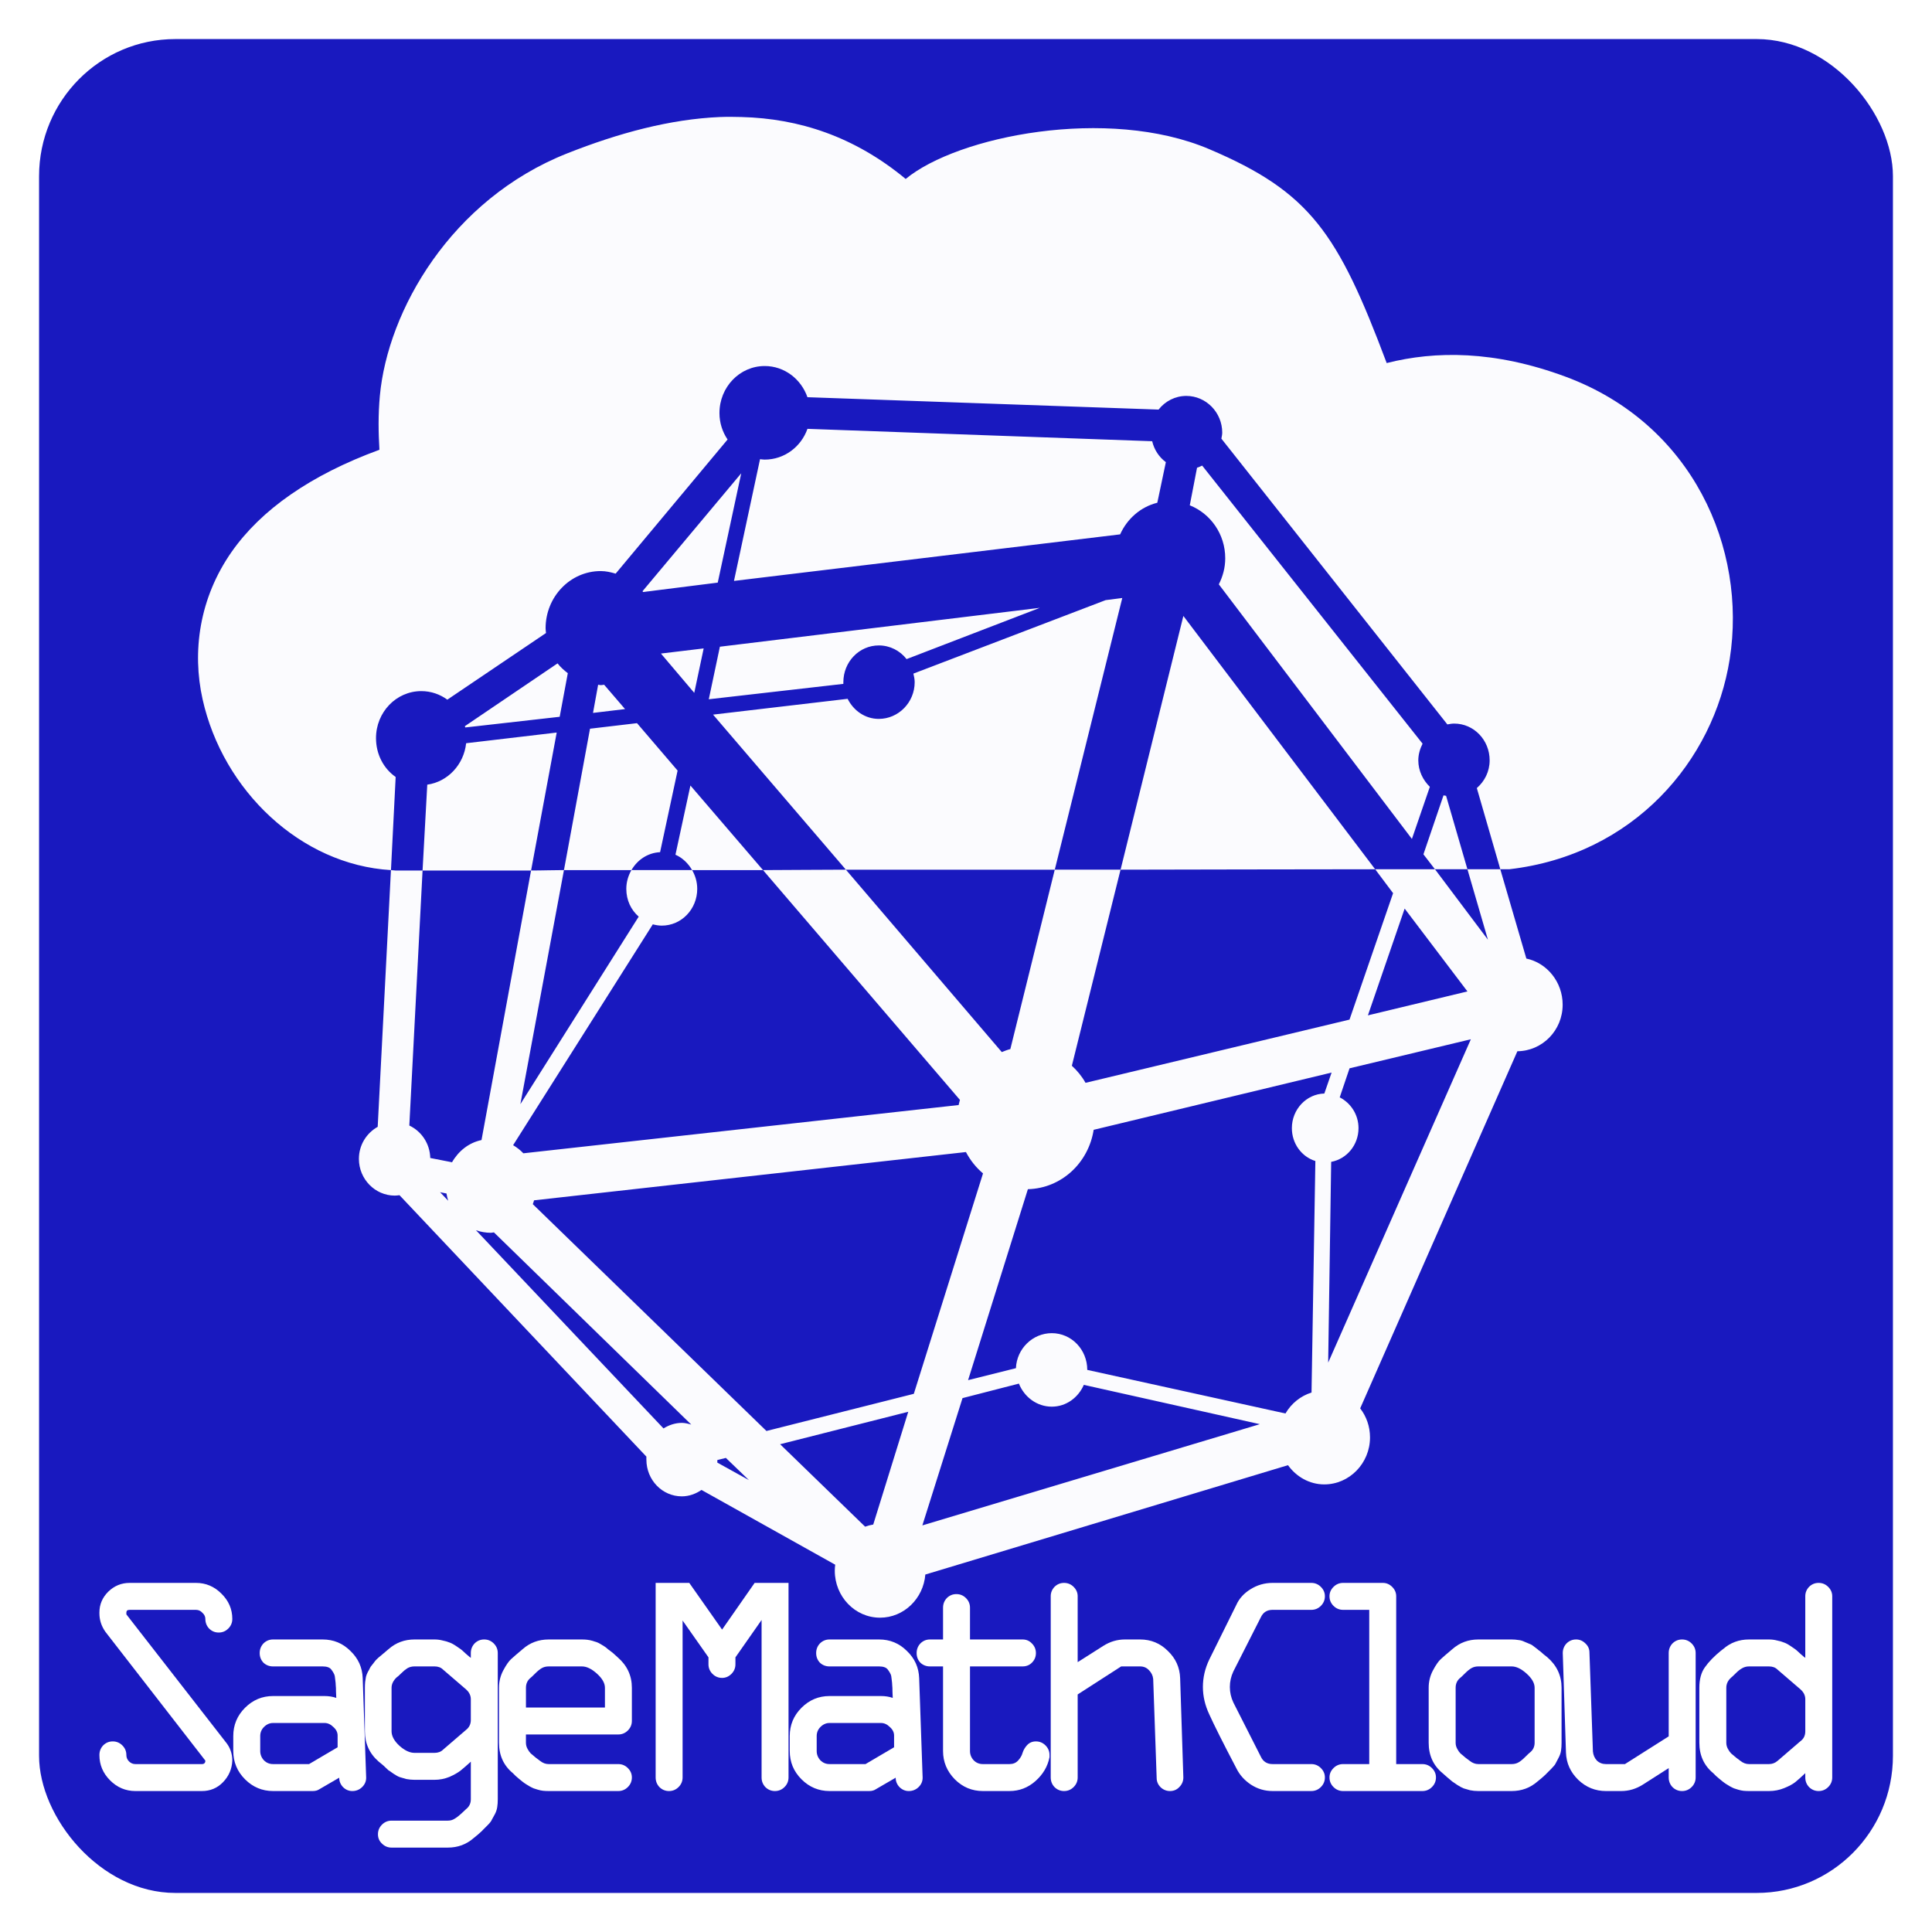 <?xml version="1.0" encoding="UTF-8" standalone="no"?>
<!-- Created with Inkscape (http://www.inkscape.org/) -->

<svg
   xmlns:dc="http://purl.org/dc/elements/1.1/"
   xmlns:cc="http://creativecommons.org/ns#"
   xmlns:rdf="http://www.w3.org/1999/02/22-rdf-syntax-ns#"
   xmlns:svg="http://www.w3.org/2000/svg"
   xmlns="http://www.w3.org/2000/svg"
   xmlns:sodipodi="http://sodipodi.sourceforge.net/DTD/sodipodi-0.dtd"
   xmlns:inkscape="http://www.inkscape.org/namespaces/inkscape"
   width="354.331"
   height="354.331"
   id="svg2"
   version="1.1"
   inkscape:version="0.48.4 r9939"
   sodipodi:docname="smc-square-v1.svg">
  <defs
     id="defs4" />
  <sodipodi:namedview
     id="base"
     pagecolor="#ffffff"
     bordercolor="#666666"
     borderopacity="1.0"
     inkscape:pageopacity="0"
     inkscape:pageshadow="2"
     inkscape:zoom="1.4"
     inkscape:cx="172.78148"
     inkscape:cy="182.64076"
     inkscape:document-units="px"
     inkscape:current-layer="text3014"
     showgrid="false"
     units="cm"
     inkscape:window-width="1366"
     inkscape:window-height="744"
     inkscape:window-x="0"
     inkscape:window-y="24"
     inkscape:window-maximized="1" />
  <g
     inkscape:label="Layer 1"
     inkscape:groupmode="layer"
     id="layer1"
     transform="translate(0,-698.03)">
    <rect
       style="color:#000000;fill:#1919bf;fill-opacity:1;fill-rule:nonzero;stroke:none;stroke-width:0;marker:none;visibility:visible;display:inline;overflow:visible;filter:url(#filter4103);enable-background:accumulate"
       id="rect3225-2-4"
       width="340"
       height="340"
       x="7.165"
       y="705.196"
       rx="24.982"
       ry="25.145" />
    <g
       transform="matrix(2.507,0,0,2.507,-772.335,-1809.195)"
       style="opacity:0.99;color:#000000;fill:#ffffff;fill-opacity:1;fill-rule:nonzero;stroke:none;stroke-width:1;marker:none;visibility:visible;display:inline;overflow:visible;enable-background:accumulate"
       id="g4199-9-5-9">
      <path
         inkscape:connector-curvature="0"
         style="opacity:0.99;color:#000000;fill:#ffffff;fill-opacity:1;fill-rule:nonzero;stroke:none;stroke-width:1;marker:none;visibility:visible;display:inline;overflow:visible;enable-background:accumulate"
         d="m 360.766,1008.649 c -3.683,0.155 -7.455,1.179 -11.188,2.656 -8.532,3.376 -13.15,11.534 -13.719,17.75 -0.128,1.399 -0.104,2.694 -0.031,3.938 -5.044,1.848 -8.662,4.395 -10.812,7.469 -2.378,3.398 -2.897,7.316 -2.125,10.781 1.486,6.676 7.172,12.108 13.781,12.5 l 0.344,-6.812 c -0.884,-0.617 -1.438,-1.66 -1.438,-2.844 0,-1.895 1.478,-3.438 3.312,-3.438 0.712,0 1.365,0.231 1.906,0.625 l 7.219,-4.875 c -0.01,-0.119 -0.031,-0.222 -0.031,-0.344 0,-2.304 1.8,-4.188 4.031,-4.188 0.384,0 0.742,0.084 1.094,0.188 l 8.188,-9.812 c -0.373,-0.555 -0.594,-1.211 -0.594,-1.938 0,-1.895 1.478,-3.438 3.312,-3.438 1.442,0 2.665,0.956 3.125,2.281 l 25.688,0.906 c 0.477,-0.612 1.211,-1 2.031,-1 1.438,0 2.625,1.202 2.625,2.688 0,0.153 -0.039,0.291 -0.062,0.438 l 16.531,20.906 c 0.16,-0.032 0.331,-0.062 0.5,-0.062 1.438,0 2.594,1.202 2.594,2.688 0,0.824 -0.372,1.538 -0.938,2.031 l 1.719,5.938 c 0.267,0 0.386,0 0.656,0 9.112,-1.057 14.956,-7.939 16.125,-15.375 1.272,-8.087 -2.707,-17.206 -12,-20.656 -5.221,-1.938 -9.554,-1.896 -13.094,-1 -3.573,-9.518 -5.599,-12.515 -13,-15.656 -7.401,-3.141 -18.381,-0.959 -22.188,2.188 -3.76,-3.117 -7.819,-4.42 -12,-4.531 -0.523,-0.014 -1.036,-0.022 -1.562,0 z m 57.062,55.031 c -0.979,0 -1.462,-3e-4 -2.406,0 l 1.5,5.156 -3.875,-5.156 c -1.659,6e-4 -2.812,0 -4.375,0 l 1.312,1.75 -3.188,9.25 -19.312,4.625 c -0.268,-0.48 -0.603,-0.883 -1,-1.25 l 3.562,-14.344 c -1.463,0 -3.366,0 -4.812,0 l -3.25,13.125 c -0.218,0.052 -0.419,0.138 -0.625,0.219 l -11.406,-13.344 c -1.755,0 -4.218,0.028 -6.062,0.031 l 14.406,16.812 c -0.033,0.124 -0.07,0.248 -0.094,0.375 l -31.844,3.531 c -0.217,-0.23 -0.479,-0.434 -0.75,-0.594 l 10.219,-16.156 c 0.207,0.055 0.432,0.094 0.656,0.094 1.438,0 2.594,-1.202 2.594,-2.688 0,-0.507 -0.138,-0.965 -0.375,-1.375 -1.425,0 -2.935,0 -4.438,0 -0.231,0.403 -0.375,0.872 -0.375,1.375 0,0.823 0.342,1.538 0.906,2.031 l -8.656,13.719 3.188,-17.125 c -0.869,6e-4 -1.507,0.031 -2.406,0.031 l -3.625,19.719 c -0.933,0.197 -1.687,0.805 -2.156,1.625 l -1.594,-0.312 c -0.024,-1.061 -0.649,-1.96 -1.531,-2.375 l 0.969,-18.656 c -0.827,10e-5 -1.116,0 -1.969,0 -0.116,0 -0.228,-0.024 -0.344,-0.031 l -0.969,18.781 c -0.812,0.455 -1.375,1.323 -1.375,2.344 0,1.485 1.187,2.688 2.625,2.688 0.116,0 0.232,-0.016 0.344,-0.031 l 18.062,19.125 c -0.006,0.075 0,0.143 0,0.219 0,1.485 1.155,2.688 2.594,2.688 0.53,0 1.026,-0.188 1.438,-0.469 l 9.781,5.469 c -0.018,0.145 -0.031,0.287 -0.031,0.438 0,1.894 1.478,3.438 3.312,3.438 1.741,0 3.171,-1.397 3.312,-3.156 l 26.531,-8 c 0.605,0.841 1.563,1.406 2.656,1.406 1.835,0 3.344,-1.543 3.344,-3.438 0,-0.806 -0.268,-1.54 -0.719,-2.125 l 11.5,-26.125 c 1.821,-0.017 3.312,-1.522 3.312,-3.406 0,-1.658 -1.142,-3.055 -2.656,-3.375 l -1.906,-6.531 z m -78.844,0.094 c 3.334,-4e-4 4.972,0 7.938,0 l 1.875,-10.094 -6.625,0.781 c -0.168,1.562 -1.342,2.821 -2.844,3.031 l -0.344,6.281 z m 10.344,-0.031 c 1.784,0 3.266,0 4.938,0 0.431,-0.752 1.195,-1.268 2.094,-1.312 l 1.281,-5.969 -2.969,-3.469 -3.438,0.406 -1.906,10.344 z m 9.375,0 c 1.666,0 3.609,0 5.188,0 l -5.312,-6.188 -1.094,5.062 c 0.509,0.222 0.935,0.635 1.219,1.125 z m 11.25,-0.031 c 4.575,-0.01 10.932,0.01 15.281,0 l 4.938,-19.875 -1.219,0.156 -14.062,5.375 c 0.048,0.204 0.094,0.406 0.094,0.625 0,1.485 -1.187,2.688 -2.625,2.688 -1.006,0 -1.847,-0.607 -2.281,-1.469 l -9.844,1.156 9.719,11.344 z m 20.094,0 c 5.661,-0.01 11.97,-0.026 18.625,-0.031 l -14.031,-18.531 -4.594,18.562 z m 23,-0.031 c 0.9,-4e-4 1.443,2e-4 2.375,0 l -1.562,-5.375 c -0.06,-0.014 -0.129,-0.013 -0.188,-0.031 l -1.469,4.312 0.844,1.094 z m -45.906,-32.219 c -0.465,1.315 -1.691,2.25 -3.125,2.25 -0.12,0 -0.227,-0.018 -0.344,-0.031 l -1.906,8.906 28.25,-3.406 c 0.513,-1.144 1.506,-2.014 2.719,-2.313 l 0.625,-2.969 c -0.494,-0.369 -0.852,-0.9 -1,-1.531 l -25.219,-0.906 z m 28.875,2.688 c -0.119,0.06 -0.247,0.115 -0.375,0.156 l -0.531,2.75 c 1.513,0.603 2.594,2.1 2.594,3.875 0,0.694 -0.178,1.33 -0.469,1.906 l 14.125,18.625 1.312,-3.812 c -0.501,-0.49 -0.844,-1.169 -0.844,-1.938 0,-0.445 0.128,-0.849 0.312,-1.219 l -16.125,-20.344 z m -33.719,0.562 -7.219,8.625 c 0.014,0.017 0.017,0.045 0.031,0.062 l 5.469,-0.688 1.719,-8 z m 21.844,9.844 -23.406,2.844 -0.812,3.844 9.844,-1.125 c -0.002,-0.043 0,-0.082 0,-0.125 0,-1.485 1.155,-2.688 2.594,-2.688 0.82,0 1.554,0.388 2.031,1 l 9.75,-3.75 z m -24.594,2.969 -3.125,0.375 2.438,2.875 0.688,-3.25 z m -10.688,1.094 -6.781,4.594 c 0.008,0.032 0.024,0.062 0.031,0.094 l 6.906,-0.781 0.594,-3.188 c -0.274,-0.214 -0.537,-0.441 -0.75,-0.719 z m 2.969,1.562 -0.375,2.062 2.344,-0.281 -1.531,-1.781 c -0.085,0.01 -0.164,0.031 -0.25,0.031 -0.065,0 -0.123,-0.028 -0.188,-0.031 z m 59,16.375 4.594,6.062 -7.281,1.75 2.688,-7.812 z m 4.844,9.562 -10.438,23.656 0.219,-14.688 c 1.14,-0.21 2,-1.231 2,-2.469 0,-0.99 -0.57,-1.839 -1.375,-2.25 l 0.719,-2.125 8.875,-2.125 z m -10.188,2.438 -0.531,1.531 c -1.317,0.034 -2.375,1.163 -2.375,2.531 0,1.136 0.717,2.094 1.719,2.406 l -0.281,16.938 c -0.802,0.248 -1.485,0.805 -1.906,1.531 l -14.5,-3.188 c 0,-1.485 -1.155,-2.688 -2.594,-2.688 -1.399,0 -2.563,1.134 -2.625,2.562 l -3.5,0.875 4.375,-13.969 c 2.446,-0.064 4.431,-1.914 4.812,-4.344 l 17.406,-4.188 z m -26.75,5.812 c 0.317,0.6 0.74,1.135 1.25,1.562 l -5.062,16.125 -10.781,2.719 -17.094,-16.594 c 0.036,-0.089 0.065,-0.189 0.094,-0.281 l 31.594,-3.531 z m -38.469,2.938 0.469,0.094 c 0.029,0.181 0.069,0.361 0.125,0.531 l -0.594,-0.625 z m 2.625,2.781 c 0.339,0.12 0.715,0.188 1.094,0.188 0.077,0 0.143,-0.026 0.219,-0.031 l 14.438,14.062 c -0.221,-0.063 -0.447,-0.125 -0.688,-0.125 -0.492,0 -0.951,0.161 -1.344,0.406 l -13.719,-14.5 z m 39.719,11.219 c 0.389,0.98 1.317,1.688 2.406,1.688 1.055,0 1.934,-0.663 2.344,-1.594 l 12.875,2.875 -24.688,7.406 2.938,-9.312 4.125,-1.062 z m -8.094,2.062 -2.562,8.25 c -0.206,0.033 -0.402,0.086 -0.594,0.156 l -6.219,-6.031 9.375,-2.375 z m -13.344,3.375 1.688,1.625 -2.312,-1.281 c 0.005,-0.064 -7.5e-4,-0.122 0,-0.188 l 0.625,-0.156 z"
         id="path5088-3-6-9" />
    </g>
    <g
       transform="matrix(0.773,0,0,0.773,-68.186,243.323)"
       style="font-size:35.753px;font-style:normal;font-variant:normal;font-weight:bold;font-stretch:normal;line-height:85%;letter-spacing:4.469px;word-spacing:0px;fill:#ffffff;fill-opacity:1;stroke:none;display:inline;font-family:OCRABold;-inkscape-font-specification:OCRABold Bold"
       id="text3014">
      <g
         id="g3061"
         transform="translate(-1.49,0)">
        <g
           style="font-size:63.313px;font-style:normal;font-variant:normal;font-weight:bold;font-stretch:normal;line-height:125%;letter-spacing:-9.878px;word-spacing:0px;fill:#ffffff;fill-opacity:1;stroke:none;font-family:OCRA;-inkscape-font-specification:OCRA Bold"
           id="text3031">
          <path
             d="m 113.286,1004.629 c -10e-6,-0.886 0.295,-1.646 0.886,-2.279 0.633,-0.633 1.393,-0.95 2.279,-0.95 0.886,0 1.646,0.317 2.279,0.95 0.633,0.633 0.95,1.393 0.95,2.279 -1e-5,0.591 0.211,1.097 0.633,1.52 0.422,0.422 0.929,0.633 1.52,0.633 l 15.765,0 c 0.549,1e-4 0.823,-0.274 0.823,-0.823 l -23.679,-30.517 c -0.971,-1.351 -1.456,-2.828 -1.456,-4.432 l 0,-0.19 c -10e-6,-1.899 0.696,-3.545 2.089,-4.938 1.435,-1.393 3.123,-2.089 5.065,-2.089 l 15.765,0 c 2.321,5e-5 4.326,0.844 6.015,2.533 1.73,1.688 2.596,3.693 2.596,6.015 -4e-5,0.886 -0.317,1.646 -0.95,2.279 -0.633,0.633 -1.393,0.95 -2.279,0.95 -0.886,4e-5 -1.646,-0.317 -2.279,-0.95 -0.591,-0.633 -0.886,-1.393 -0.886,-2.279 -4e-5,-0.549 -0.232,-1.034 -0.696,-1.456 -0.422,-0.464 -0.929,-0.696 -1.52,-0.696 l -15.765,0 c -0.507,4e-5 -0.76,0.211 -0.76,0.633 l 0,0.19 0,0.253 23.552,30.263 c 1.055,1.266 1.583,2.744 1.583,4.432 -0.085,1.984 -0.823,3.693 -2.216,5.128 -1.351,1.393 -3.018,2.089 -5.002,2.089 l -15.765,0 c -2.321,0 -4.326,-0.844 -6.015,-2.533 -1.688,-1.688 -2.533,-3.693 -2.533,-6.015"
             style=""
             id="path3807" />
          <path
             d="m 145.045,1003.68 0,-3.546 c 0,-2.617 0.929,-4.854 2.786,-6.711 1.857,-1.857 4.073,-2.786 6.648,-2.786 l 12.219,0 c 1.013,2e-5 1.942,0.148 2.786,0.443 -3e-5,-0.295 -0.021,-0.781 -0.063,-1.456 -3e-5,-0.718 -0.021,-1.224 -0.063,-1.52 -3e-5,-0.338 -0.042,-0.802 -0.127,-1.393 -0.042,-0.591 -0.127,-1.013 -0.253,-1.266 -0.127,-0.295 -0.317,-0.612 -0.57,-0.95 -0.211,-0.338 -0.507,-0.57 -0.886,-0.696 -0.338,-0.127 -0.76,-0.19 -1.266,-0.19 l -11.776,0 c -0.886,3e-5 -1.646,-0.295 -2.279,-0.886 -0.591,-0.633 -0.886,-1.393 -0.886,-2.279 -1e-5,-0.886 0.295,-1.646 0.886,-2.279 0.633,-0.633 1.393,-0.95 2.279,-0.95 l 11.776,0 c 2.575,3e-5 4.77,0.908 6.585,2.722 1.857,1.773 2.828,3.925 2.912,6.458 l 0.823,23.616 c -4e-5,0.886 -0.338,1.646 -1.013,2.279 -0.633,0.591 -1.393,0.886 -2.279,0.886 -0.844,0 -1.583,-0.317 -2.216,-0.95 -0.591,-0.633 -0.886,-1.372 -0.886,-2.216 l -4.685,2.722 c -0.422,0.295 -0.95,0.443 -1.583,0.443 l -9.434,0 c -2.575,0 -4.791,-0.929 -6.648,-2.786 -1.857,-1.857 -2.786,-4.094 -2.786,-6.711 m 6.395,0 c -2e-5,0.844 0.295,1.583 0.886,2.216 0.591,0.591 1.308,0.886 2.153,0.886 l 8.547,0 6.774,-3.989 0,-2.786 c -4e-5,-0.76 -0.338,-1.435 -1.013,-2.026 -0.633,-0.633 -1.33,-0.95 -2.089,-0.95 l -12.219,0 c -0.802,2e-5 -1.52,0.317 -2.153,0.95 -0.591,0.591 -0.886,1.308 -0.886,2.153 l 0,3.546"
             style=""
             id="path3809" />
          <path
             d="m 176.272,998.995 0,-10.32 c 0,-0.464 0.021,-0.929 0.063,-1.393 0.084,-0.464 0.148,-0.865 0.19,-1.203 0.084,-0.338 0.232,-0.718 0.443,-1.14 0.253,-0.422 0.422,-0.739 0.506,-0.95 0.084,-0.211 0.295,-0.506 0.633,-0.886 0.338,-0.422 0.549,-0.696 0.633,-0.823 0.084,-0.127 0.338,-0.38 0.76,-0.76 0.464,-0.38 0.718,-0.591 0.76,-0.633 0.084,-0.084 0.359,-0.317 0.823,-0.696 0.506,-0.422 0.781,-0.654 0.823,-0.696 1.731,-1.519 3.778,-2.279 6.141,-2.279 l 4.748,0 c 0.675,3e-5 1.33,0.084 1.963,0.253 0.633,0.127 1.14,0.274 1.52,0.443 0.422,0.127 0.95,0.401 1.583,0.823 0.633,0.422 1.034,0.696 1.203,0.823 0.169,0.127 0.57,0.485 1.203,1.076 0.675,0.591 1.055,0.908 1.14,0.95 l 0,-1.14 c -3e-5,-0.886 0.295,-1.646 0.886,-2.279 0.633,-0.633 1.393,-0.95 2.279,-0.95 0.886,3e-5 1.646,0.317 2.279,0.95 0.633,0.633 0.95,1.393 0.95,2.279 l 0,34.695 c -4e-5,0.675 -0.042,1.287 -0.127,1.836 -0.085,0.591 -0.274,1.161 -0.57,1.709 -0.295,0.549 -0.528,0.971 -0.696,1.266 -0.127,0.338 -0.464,0.781 -1.013,1.329 -0.549,0.549 -0.886,0.886 -1.013,1.013 -0.084,0.127 -0.485,0.506 -1.203,1.14 l -1.076,0.886 c -1.731,1.52 -3.778,2.279 -6.141,2.279 l -13.359,0 c -0.886,0 -1.646,-0.317 -2.279,-0.95 -0.633,-0.591 -0.95,-1.33 -0.95,-2.216 -1e-5,-0.886 0.317,-1.646 0.95,-2.279 0.633,-0.633 1.393,-0.95 2.279,-0.95 l 13.359,0 c 0.591,0 1.118,-0.148 1.583,-0.443 0.506,-0.295 1.055,-0.718 1.646,-1.266 0.591,-0.549 0.95,-0.886 1.076,-1.013 0.76,-0.591 1.14,-1.372 1.14,-2.343 l 0,-8.927 c -0.971,0.886 -1.773,1.583 -2.406,2.089 -0.633,0.507 -1.52,1.013 -2.659,1.52 -1.14,0.464 -2.321,0.696 -3.546,0.696 l -4.748,0 c -0.633,0 -1.287,-0.063 -1.963,-0.19 -0.633,-0.169 -1.14,-0.317 -1.52,-0.443 -0.38,-0.127 -0.886,-0.401 -1.52,-0.823 -0.633,-0.464 -1.034,-0.739 -1.203,-0.823 -0.127,-0.127 -0.528,-0.506 -1.203,-1.14 l -1.076,-0.886 c -2.195,-1.899 -3.292,-4.305 -3.292,-7.218 m 6.331,0 c -1e-5,1.14 0.612,2.279 1.836,3.419 1.266,1.14 2.469,1.709 3.609,1.709 l 4.748,0 c 0.844,0 1.519,-0.253 2.026,-0.76 l 5.445,-4.685 c 0.76,-0.591 1.14,-1.372 1.14,-2.343 l 0,-4.938 c -3e-5,-0.886 -0.38,-1.667 -1.14,-2.343 l -5.445,-4.685 c -0.507,-0.506 -1.182,-0.76 -2.026,-0.76 l -4.748,0 c -0.633,3e-5 -1.203,0.148 -1.709,0.443 -0.464,0.295 -0.95,0.696 -1.456,1.203 -0.507,0.507 -0.886,0.844 -1.14,1.013 -0.76,0.76 -1.14,1.562 -1.14,2.406 l 0,10.32"
             style=""
             id="path3811" />
          <path
             d="m 208.087,1001.717 0,-13.042 c -1e-5,-1.477 0.338,-2.849 1.013,-4.115 0.675,-1.266 1.287,-2.153 1.836,-2.659 0.549,-0.506 1.477,-1.308 2.786,-2.406 1.731,-1.519 3.778,-2.279 6.141,-2.279 l 7.914,0 c 0.422,3e-5 0.823,0.021 1.203,0.063 0.422,0.042 0.844,0.127 1.266,0.253 0.422,0.127 0.76,0.232 1.013,0.317 0.253,0.085 0.591,0.253 1.013,0.506 0.422,0.253 0.696,0.422 0.823,0.506 0.169,0.084 0.464,0.317 0.886,0.696 0.422,0.338 0.675,0.528 0.76,0.57 0.084,0.042 0.359,0.274 0.823,0.696 l 0.696,0.633 c 2.237,1.942 3.356,4.347 3.356,7.218 l 0,7.851 c -4e-5,0.886 -0.317,1.646 -0.95,2.279 -0.633,0.633 -1.393,0.95 -2.279,0.95 l -21.906,0 0,1.963 c -10e-6,0.507 0.127,0.992 0.38,1.456 0.253,0.464 0.506,0.823 0.76,1.076 0.295,0.253 0.696,0.591 1.203,1.013 0.506,0.38 0.844,0.633 1.013,0.76 0.633,0.506 1.308,0.76 2.026,0.76 l 16.525,0 c 0.886,1e-4 1.646,0.317 2.279,0.95 0.633,0.633 0.95,1.372 0.95,2.216 -4e-5,0.886 -0.317,1.646 -0.95,2.279 -0.633,0.633 -1.393,0.95 -2.279,0.95 l -16.525,0 c -0.464,0 -0.907,-0.021 -1.33,-0.063 -0.38,-0.042 -0.781,-0.127 -1.203,-0.253 -0.38,-0.127 -0.718,-0.232 -1.013,-0.317 -0.295,-0.127 -0.633,-0.295 -1.013,-0.506 -0.338,-0.211 -0.612,-0.38 -0.823,-0.506 -0.211,-0.127 -0.507,-0.338 -0.886,-0.633 -0.338,-0.295 -0.57,-0.485 -0.696,-0.57 -0.127,-0.127 -0.401,-0.359 -0.823,-0.697 -0.38,-0.38 -0.612,-0.612 -0.696,-0.696 -2.195,-1.815 -3.292,-4.221 -3.292,-7.218 m 6.395,-8.357 18.741,0 0,-4.685 c -3e-5,-1.097 -0.633,-2.216 -1.899,-3.356 -1.266,-1.14 -2.448,-1.709 -3.546,-1.709 l -7.914,0 c -0.591,3e-5 -1.119,0.127 -1.583,0.38 -0.464,0.253 -1.013,0.696 -1.646,1.33 -0.633,0.633 -0.992,0.971 -1.076,1.013 -0.718,0.591 -1.076,1.372 -1.076,2.343 l 0,4.685"
             style=""
             id="path3813" />
          <path
             d="m 245.256,1009.948 0,-46.155 7.977,0 7.787,11.08 7.724,-11.08 8.041,0 0,46.155 c -3e-5,0.886 -0.317,1.646 -0.95,2.279 -0.633,0.633 -1.393,0.95 -2.279,0.95 -0.886,0 -1.646,-0.317 -2.279,-0.95 -0.591,-0.633 -0.886,-1.393 -0.886,-2.279 l 0,-37.354 -6.205,8.864 0,1.646 c -2e-5,0.886 -0.317,1.646 -0.95,2.279 -0.633,0.633 -1.372,0.95 -2.216,0.95 -0.886,2e-5 -1.646,-0.317 -2.279,-0.95 -0.633,-0.633 -0.95,-1.393 -0.95,-2.279 l 0,-1.646 -6.141,-8.737 0,37.228 c -2e-5,0.886 -0.317,1.646 -0.95,2.279 -0.633,0.633 -1.393,0.95 -2.279,0.95 -0.886,0 -1.646,-0.317 -2.279,-0.95 -0.591,-0.633 -0.886,-1.393 -0.886,-2.279"
             id="path3815"
             inkscape:connector-curvature="0" />
          <path
             d="m 277.071,1003.68 0,-3.546 c -10e-6,-2.617 0.929,-4.854 2.786,-6.711 1.857,-1.857 4.073,-2.786 6.648,-2.786 l 12.219,0 c 1.013,2e-5 1.942,0.148 2.786,0.443 -3e-5,-0.295 -0.021,-0.781 -0.063,-1.456 -3e-5,-0.718 -0.021,-1.224 -0.063,-1.52 -3e-5,-0.338 -0.042,-0.802 -0.127,-1.393 -0.042,-0.591 -0.127,-1.013 -0.253,-1.266 -0.127,-0.295 -0.317,-0.612 -0.57,-0.95 -0.211,-0.338 -0.507,-0.57 -0.886,-0.696 -0.338,-0.127 -0.76,-0.19 -1.266,-0.19 l -11.776,0 c -0.886,3e-5 -1.646,-0.295 -2.279,-0.886 -0.591,-0.633 -0.886,-1.393 -0.886,-2.279 -2e-5,-0.886 0.295,-1.646 0.886,-2.279 0.633,-0.633 1.393,-0.95 2.279,-0.95 l 11.776,0 c 2.575,3e-5 4.77,0.908 6.585,2.722 1.857,1.773 2.828,3.925 2.912,6.458 l 0.823,23.616 c -4e-5,0.886 -0.338,1.646 -1.013,2.279 -0.633,0.591 -1.393,0.886 -2.279,0.886 -0.844,0 -1.583,-0.317 -2.216,-0.95 -0.591,-0.633 -0.886,-1.372 -0.886,-2.216 l -4.685,2.722 c -0.422,0.295 -0.95,0.443 -1.583,0.443 l -9.434,0 c -2.575,0 -4.791,-0.929 -6.648,-2.786 -1.857,-1.857 -2.786,-4.094 -2.786,-6.711 m 6.395,0 c -10e-6,0.844 0.295,1.583 0.886,2.216 0.591,0.591 1.308,0.886 2.153,0.886 l 8.547,0 6.774,-3.989 0,-2.786 c -3e-5,-0.76 -0.338,-1.435 -1.013,-2.026 -0.633,-0.633 -1.33,-0.95 -2.089,-0.95 l -12.219,0 c -0.802,2e-5 -1.52,0.317 -2.153,0.95 -0.591,0.591 -0.886,1.308 -0.886,2.153 l 0,3.546"
             id="path3817"
             inkscape:connector-curvature="0" />
          <path
             d="m 308.065,982.723 c -0.591,-0.633 -0.886,-1.393 -0.886,-2.279 -10e-6,-0.886 0.295,-1.646 0.886,-2.279 0.633,-0.633 1.393,-0.95 2.279,-0.95 l 3.102,0 0,-7.534 c -2e-5,-0.886 0.295,-1.646 0.886,-2.279 0.633,-0.633 1.393,-0.95 2.279,-0.95 0.886,4e-5 1.646,0.317 2.279,0.95 0.633,0.633 0.95,1.393 0.95,2.279 l 0,7.534 12.473,0 c 0.886,3e-5 1.625,0.317 2.216,0.95 0.633,0.633 0.95,1.393 0.95,2.279 -3e-5,0.886 -0.317,1.646 -0.95,2.279 -0.591,0.591 -1.33,0.886 -2.216,0.886 l -12.473,0 0,20.07 c -2e-5,0.844 0.295,1.583 0.886,2.216 0.591,0.591 1.308,0.886 2.153,0.886 l 6.331,0 c 0.844,1e-4 1.519,-0.274 2.026,-0.823 0.549,-0.591 0.907,-1.203 1.076,-1.836 0.211,-0.675 0.57,-1.287 1.076,-1.836 0.549,-0.591 1.245,-0.886 2.089,-0.886 0.886,0 1.646,0.317 2.279,0.95 0.633,0.633 0.95,1.393 0.95,2.279 l 0,0.506 c -0.422,2.195 -1.541,4.094 -3.356,5.698 -1.773,1.562 -3.82,2.342 -6.141,2.342 l -6.331,0 c -2.575,0 -4.791,-0.929 -6.648,-2.786 -1.857,-1.899 -2.786,-4.136 -2.786,-6.711 l 0,-20.07 -3.102,0 c -0.886,3e-5 -1.646,-0.295 -2.279,-0.886"
             id="path3819"
             inkscape:connector-curvature="0" />
          <path
             d="m 338.993,1009.948 0,-42.989 c 0,-0.844 0.295,-1.583 0.886,-2.216 0.633,-0.633 1.393,-0.95 2.279,-0.95 0.886,5e-5 1.646,0.317 2.279,0.95 0.633,0.633 0.95,1.372 0.95,2.216 l 0,15.638 6.078,-3.862 c 1.604,-1.013 3.313,-1.519 5.128,-1.52 l 3.609,0 c 2.575,3e-5 4.769,0.908 6.585,2.722 1.857,1.773 2.828,3.925 2.912,6.458 l 0.76,23.552 c -4e-5,0.886 -0.317,1.646 -0.95,2.279 -0.591,0.633 -1.33,0.95 -2.216,0.95 -0.844,0 -1.583,-0.295 -2.216,-0.886 -0.633,-0.633 -0.95,-1.372 -0.95,-2.216 l -0.823,-23.489 c -0.085,-0.802 -0.422,-1.498 -1.013,-2.089 -0.549,-0.591 -1.245,-0.886 -2.089,-0.886 l -4.495,0 -10.32,6.648 0,19.69 c -2e-5,0.886 -0.317,1.646 -0.95,2.279 -0.633,0.633 -1.393,0.95 -2.279,0.95 -0.886,0 -1.646,-0.317 -2.279,-0.95 -0.591,-0.633 -0.886,-1.393 -0.886,-2.279"
             id="path3821"
             inkscape:connector-curvature="0" />
          <path
             d="m 375.098,988.485 c -1e-5,-2.237 0.506,-4.411 1.52,-6.521 l 6.395,-12.916 c 0.675,-1.519 1.794,-2.765 3.356,-3.735 1.604,-1.013 3.356,-1.519 5.255,-1.52 l 9.189,0 c 0.886,5e-5 1.646,0.317 2.279,0.95 0.633,0.633 0.95,1.372 0.95,2.216 -3e-5,0.886 -0.317,1.646 -0.95,2.279 -0.633,0.633 -1.393,0.95 -2.279,0.95 l -9.189,0 c -1.308,4e-5 -2.237,0.591 -2.786,1.773 l -6.521,12.852 c -0.549,1.182 -0.823,2.406 -0.823,3.672 -2e-5,1.266 0.274,2.49 0.823,3.672 l 6.521,12.852 c 0.549,1.182 1.477,1.773 2.786,1.773 l 9.189,0 c 0.886,1e-4 1.646,0.317 2.279,0.95 0.633,0.633 0.95,1.372 0.95,2.216 -3e-5,0.886 -0.317,1.646 -0.95,2.279 -0.633,0.633 -1.393,0.95 -2.279,0.95 l -9.189,0 c -1.857,0 -3.567,-0.506 -5.128,-1.52 -1.52,-1.013 -2.659,-2.279 -3.419,-3.799 -3.123,-5.951 -5.276,-10.236 -6.458,-12.852 -1.013,-2.153 -1.52,-4.326 -1.52,-6.521"
             id="path3823"
             inkscape:connector-curvature="0"
             sodipodi:nodetypes="ccccccccscccccccccccssscccc" />
          <path
             d="m 405.132,1009.948 c -10e-6,-0.844 0.317,-1.583 0.95,-2.216 0.633,-0.633 1.393,-0.95 2.279,-0.95 l 6.205,0 0,-36.595 -6.205,0 c -0.886,4e-5 -1.646,-0.317 -2.279,-0.95 -0.633,-0.633 -0.95,-1.393 -0.95,-2.279 -10e-6,-0.844 0.317,-1.583 0.95,-2.216 0.633,-0.633 1.393,-0.95 2.279,-0.95 l 9.434,0 c 0.844,5e-5 1.583,0.317 2.216,0.95 0.633,0.633 0.95,1.372 0.95,2.216 l 0,39.824 6.205,0 c 0.886,1e-4 1.646,0.317 2.279,0.95 0.633,0.633 0.95,1.372 0.95,2.216 -3e-5,0.886 -0.317,1.646 -0.95,2.279 -0.633,0.633 -1.393,0.95 -2.279,0.95 l -18.804,0 c -0.886,0 -1.646,-0.317 -2.279,-0.95 -0.633,-0.633 -0.95,-1.393 -0.95,-2.279"
             style=""
             id="path3825" />
          <path
             d="m 428.665,1001.717 0,-13.042 c -10e-6,-1.477 0.338,-2.849 1.013,-4.115 0.675,-1.266 1.287,-2.153 1.836,-2.659 0.549,-0.506 1.477,-1.308 2.786,-2.406 1.731,-1.519 3.778,-2.279 6.141,-2.279 l 7.914,0 c 0.549,3e-5 1.076,0.042 1.583,0.127 0.506,0.042 1.013,0.19 1.52,0.443 0.506,0.211 0.907,0.38 1.203,0.506 0.295,0.084 0.696,0.338 1.203,0.76 0.506,0.38 0.823,0.633 0.95,0.76 0.169,0.084 0.528,0.38 1.076,0.886 0.591,0.464 0.907,0.718 0.95,0.76 2.237,1.942 3.356,4.347 3.356,7.218 l 0,13.042 c -4e-5,0.675 -0.042,1.308 -0.127,1.899 -0.085,0.549 -0.274,1.097 -0.57,1.646 -0.295,0.549 -0.528,0.992 -0.696,1.33 -0.127,0.295 -0.464,0.718 -1.013,1.266 -0.549,0.549 -0.886,0.886 -1.013,1.013 -0.085,0.127 -0.485,0.506 -1.203,1.14 l -1.076,0.886 c -1.731,1.52 -3.778,2.279 -6.141,2.279 l -7.914,0 c -0.675,0 -1.33,-0.063 -1.963,-0.19 -0.591,-0.169 -1.097,-0.317 -1.52,-0.443 -0.422,-0.169 -0.929,-0.443 -1.52,-0.823 -0.549,-0.38 -0.95,-0.654 -1.203,-0.823 -0.211,-0.169 -0.612,-0.506 -1.203,-1.013 -0.549,-0.506 -0.907,-0.823 -1.076,-0.95 -2.195,-1.815 -3.292,-4.221 -3.292,-7.218 m 6.395,0 c -10e-6,0.507 0.127,0.992 0.38,1.456 0.253,0.464 0.506,0.823 0.76,1.076 0.295,0.253 0.696,0.591 1.203,1.013 0.506,0.38 0.844,0.633 1.013,0.76 0.633,0.506 1.308,0.76 2.026,0.76 l 7.914,0 c 0.591,1e-4 1.118,-0.127 1.583,-0.38 0.464,-0.253 1.013,-0.697 1.646,-1.33 0.633,-0.633 0.992,-0.971 1.076,-1.013 0.76,-0.591 1.14,-1.372 1.14,-2.343 l 0,-13.042 c -3e-5,-1.097 -0.633,-2.216 -1.899,-3.356 -1.266,-1.14 -2.448,-1.709 -3.546,-1.709 l -7.914,0 c -0.591,3e-5 -1.119,0.127 -1.583,0.38 -0.464,0.253 -1.013,0.696 -1.646,1.33 -0.633,0.633 -0.992,0.971 -1.076,1.013 -0.718,0.591 -1.076,1.372 -1.076,2.343 l 0,13.042"
             style=""
             id="path3827" />
          <path
             d="m 460.48,980.444 c 0,-0.886 0.295,-1.646 0.886,-2.279 0.633,-0.633 1.393,-0.95 2.279,-0.95 0.844,3e-5 1.583,0.317 2.216,0.95 0.633,0.591 0.95,1.308 0.95,2.153 l 0.823,23.489 c 0.084,0.844 0.401,1.562 0.95,2.153 0.591,0.549 1.308,0.823 2.153,0.823 l 4.495,0 10.383,-6.585 0,-19.753 c -3e-5,-0.886 0.295,-1.646 0.886,-2.279 0.633,-0.633 1.393,-0.95 2.279,-0.95 0.886,3e-5 1.646,0.317 2.279,0.95 0.633,0.633 0.95,1.393 0.95,2.279 l 0,29.504 c -4e-5,0.886 -0.317,1.646 -0.95,2.279 -0.633,0.633 -1.393,0.95 -2.279,0.95 -0.886,0 -1.646,-0.317 -2.279,-0.95 -0.591,-0.633 -0.886,-1.393 -0.886,-2.279 l 0,-2.216 -6.141,3.925 c -1.604,1.013 -3.313,1.52 -5.128,1.52 l -3.609,0 c -2.533,0 -4.727,-0.886 -6.585,-2.659 -1.857,-1.815 -2.828,-3.968 -2.912,-6.458 l -0.76,-23.616"
             style=""
             id="path3829" />
          <path
             d="m 492.883,1001.717 0,-13.042 c -10e-6,-2.026 0.443,-3.651 1.33,-4.875 0.886,-1.266 2.153,-2.575 3.799,-3.925 0.211,-0.169 0.38,-0.295 0.506,-0.38 1.731,-1.519 3.778,-2.279 6.141,-2.279 l 4.748,0 c 0.675,3e-5 1.33,0.084 1.963,0.253 0.633,0.127 1.14,0.274 1.52,0.443 0.422,0.127 0.95,0.401 1.583,0.823 0.633,0.422 1.034,0.696 1.203,0.823 0.169,0.127 0.57,0.485 1.203,1.076 0.675,0.591 1.055,0.908 1.14,0.95 l 0,-14.625 c -3e-5,-0.844 0.295,-1.583 0.886,-2.216 0.633,-0.633 1.393,-0.95 2.279,-0.95 0.886,5e-5 1.646,0.317 2.279,0.95 0.633,0.633 0.95,1.372 0.95,2.216 l 0,42.989 c -4e-5,0.886 -0.317,1.646 -0.95,2.279 -0.633,0.633 -1.393,0.95 -2.279,0.95 -0.886,0 -1.646,-0.317 -2.279,-0.95 -0.591,-0.633 -0.886,-1.393 -0.886,-2.279 l 0,-1.013 c -0.971,0.929 -1.773,1.646 -2.406,2.153 -0.591,0.464 -1.456,0.929 -2.596,1.393 -1.14,0.464 -2.343,0.696 -3.609,0.696 l -4.748,0 c -0.464,0 -0.907,-0.021 -1.33,-0.063 -0.38,-0.042 -0.781,-0.127 -1.203,-0.253 -0.38,-0.127 -0.718,-0.232 -1.013,-0.317 -0.295,-0.127 -0.633,-0.295 -1.013,-0.506 -0.338,-0.211 -0.612,-0.38 -0.823,-0.506 -0.211,-0.127 -0.507,-0.338 -0.886,-0.633 -0.338,-0.295 -0.57,-0.485 -0.696,-0.57 -0.127,-0.127 -0.401,-0.359 -0.823,-0.697 -0.38,-0.38 -0.612,-0.612 -0.696,-0.696 -2.195,-1.815 -3.292,-4.221 -3.292,-7.218 m 6.395,0 c -2e-5,0.507 0.127,0.992 0.38,1.456 0.253,0.464 0.506,0.823 0.76,1.076 0.295,0.253 0.696,0.591 1.203,1.013 0.506,0.38 0.844,0.633 1.013,0.76 0.633,0.506 1.308,0.76 2.026,0.76 l 4.748,0 c 0.76,1e-4 1.435,-0.253 2.026,-0.76 l 5.445,-4.685 c 0.76,-0.549 1.14,-1.33 1.14,-2.343 l 0,-7.598 c -3e-5,-0.886 -0.38,-1.667 -1.14,-2.343 l -5.445,-4.685 c -0.507,-0.506 -1.182,-0.76 -2.026,-0.76 l -4.748,0 c -0.591,3e-5 -1.14,0.148 -1.646,0.443 -0.464,0.253 -0.971,0.654 -1.52,1.203 -0.549,0.549 -0.907,0.886 -1.076,1.013 -0.76,0.675 -1.14,1.477 -1.14,2.406 l 0,13.042"
             style=""
             id="path3831" />
        </g>
      </g>
    </g>
  </g>
</svg>
